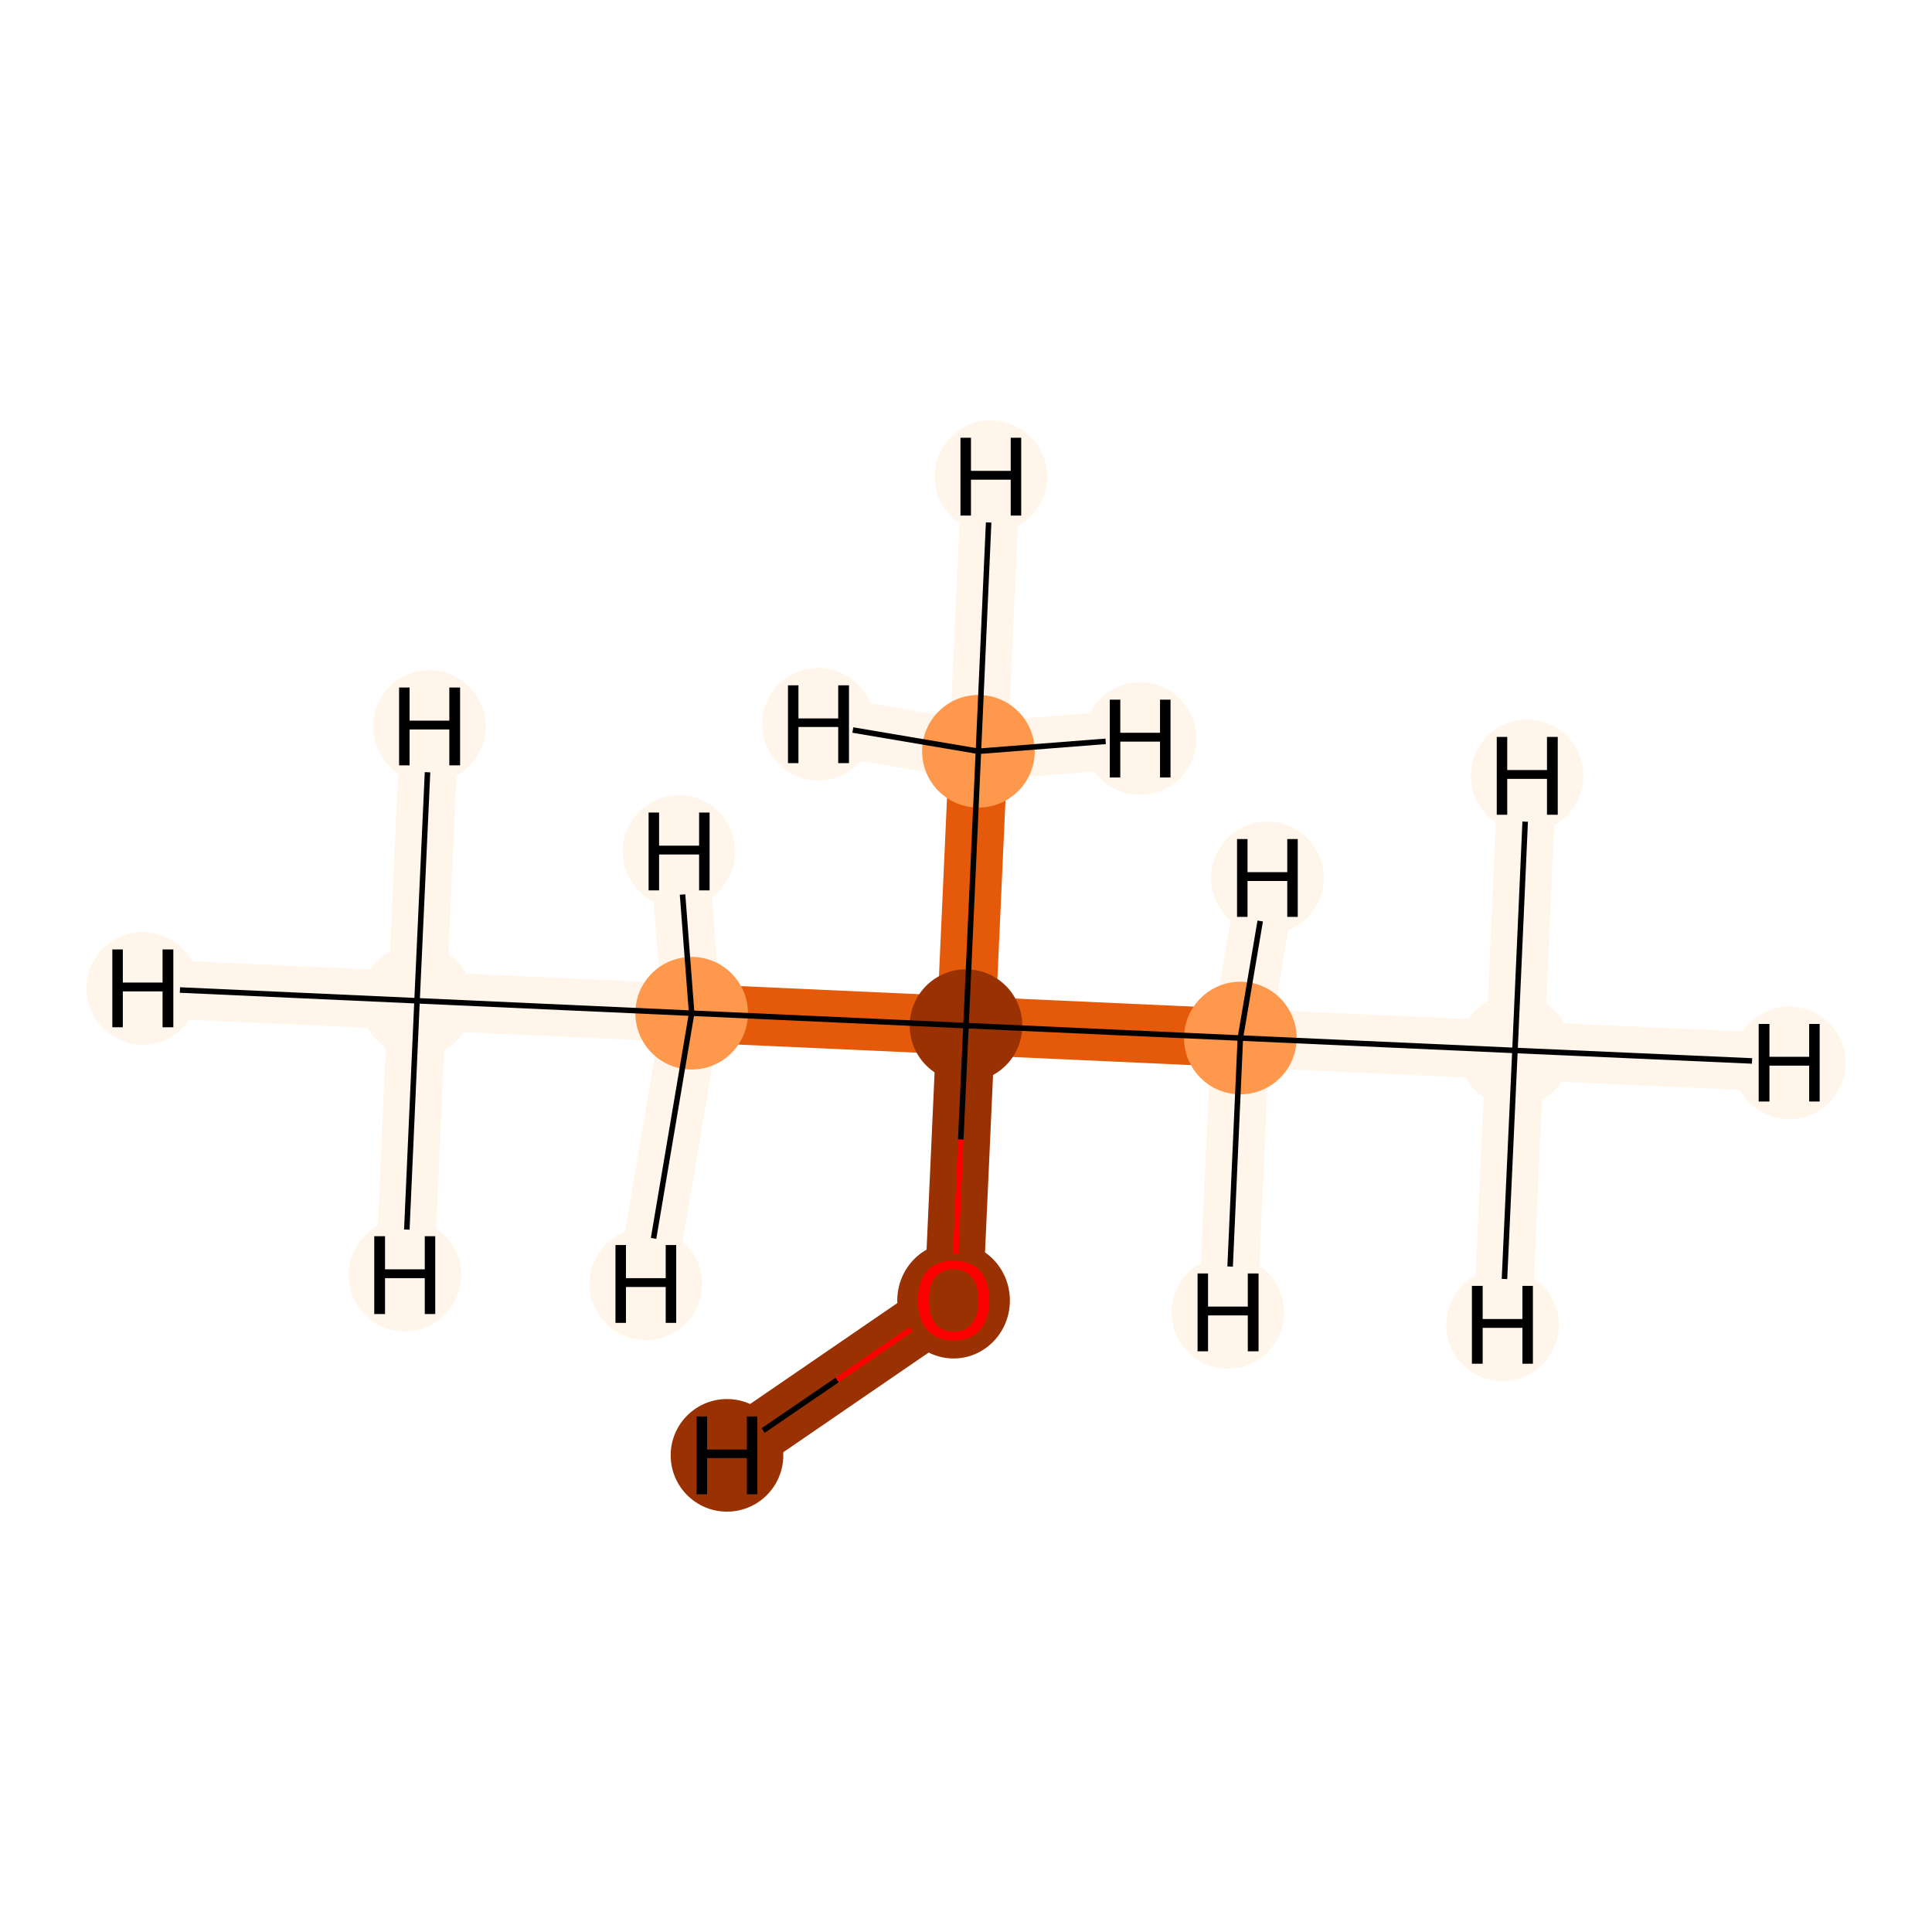 <?xml version='1.0' encoding='iso-8859-1'?>
<svg version='1.1' baseProfile='full'
              xmlns='http://www.w3.org/2000/svg'
                      xmlns:rdkit='http://www.rdkit.org/xml'
                      xmlns:xlink='http://www.w3.org/1999/xlink'
                  xml:space='preserve'
width='700px' height='700px' viewBox='0 0 700 700'>
<!-- END OF HEADER -->
<rect style='opacity:1.0;fill:#FFFFFF;stroke:none' width='700.0' height='700.0' x='0.0' y='0.0'> </rect>
<path d='M 151.1,362.6 L 250.6,367.1' style='fill:none;fill-rule:evenodd;stroke:#FFF5EB;stroke-width:21.2px;stroke-linecap:butt;stroke-linejoin:miter;stroke-opacity:1' />
<path d='M 151.1,362.6 L 51.7,358.1' style='fill:none;fill-rule:evenodd;stroke:#FFF5EB;stroke-width:21.2px;stroke-linecap:butt;stroke-linejoin:miter;stroke-opacity:1' />
<path d='M 151.1,362.6 L 155.6,263.2' style='fill:none;fill-rule:evenodd;stroke:#FFF5EB;stroke-width:21.2px;stroke-linecap:butt;stroke-linejoin:miter;stroke-opacity:1' />
<path d='M 151.1,362.6 L 146.7,462.0' style='fill:none;fill-rule:evenodd;stroke:#FFF5EB;stroke-width:21.2px;stroke-linecap:butt;stroke-linejoin:miter;stroke-opacity:1' />
<path d='M 250.6,367.1 L 350.0,371.6' style='fill:none;fill-rule:evenodd;stroke:#E5590A;stroke-width:21.2px;stroke-linecap:butt;stroke-linejoin:miter;stroke-opacity:1' />
<path d='M 250.6,367.1 L 234.0,465.2' style='fill:none;fill-rule:evenodd;stroke:#FFF5EB;stroke-width:21.2px;stroke-linecap:butt;stroke-linejoin:miter;stroke-opacity:1' />
<path d='M 250.6,367.1 L 246.0,308.5' style='fill:none;fill-rule:evenodd;stroke:#FFF5EB;stroke-width:21.2px;stroke-linecap:butt;stroke-linejoin:miter;stroke-opacity:1' />
<path d='M 350.0,371.6 L 449.4,376.1' style='fill:none;fill-rule:evenodd;stroke:#E5590A;stroke-width:21.2px;stroke-linecap:butt;stroke-linejoin:miter;stroke-opacity:1' />
<path d='M 350.0,371.6 L 345.5,471.0' style='fill:none;fill-rule:evenodd;stroke:#993103;stroke-width:21.2px;stroke-linecap:butt;stroke-linejoin:miter;stroke-opacity:1' />
<path d='M 350.0,371.6 L 354.5,272.2' style='fill:none;fill-rule:evenodd;stroke:#E5590A;stroke-width:21.2px;stroke-linecap:butt;stroke-linejoin:miter;stroke-opacity:1' />
<path d='M 449.4,376.1 L 548.9,380.6' style='fill:none;fill-rule:evenodd;stroke:#FFF5EB;stroke-width:21.2px;stroke-linecap:butt;stroke-linejoin:miter;stroke-opacity:1' />
<path d='M 449.4,376.1 L 444.9,475.5' style='fill:none;fill-rule:evenodd;stroke:#FFF5EB;stroke-width:21.2px;stroke-linecap:butt;stroke-linejoin:miter;stroke-opacity:1' />
<path d='M 449.4,376.1 L 459.2,318.1' style='fill:none;fill-rule:evenodd;stroke:#FFF5EB;stroke-width:21.2px;stroke-linecap:butt;stroke-linejoin:miter;stroke-opacity:1' />
<path d='M 548.9,380.6 L 648.3,385.1' style='fill:none;fill-rule:evenodd;stroke:#FFF5EB;stroke-width:21.2px;stroke-linecap:butt;stroke-linejoin:miter;stroke-opacity:1' />
<path d='M 548.9,380.6 L 544.4,480.0' style='fill:none;fill-rule:evenodd;stroke:#FFF5EB;stroke-width:21.2px;stroke-linecap:butt;stroke-linejoin:miter;stroke-opacity:1' />
<path d='M 548.9,380.6 L 553.3,281.1' style='fill:none;fill-rule:evenodd;stroke:#FFF5EB;stroke-width:21.2px;stroke-linecap:butt;stroke-linejoin:miter;stroke-opacity:1' />
<path d='M 345.5,471.0 L 263.4,527.3' style='fill:none;fill-rule:evenodd;stroke:#993103;stroke-width:21.2px;stroke-linecap:butt;stroke-linejoin:miter;stroke-opacity:1' />
<path d='M 354.5,272.2 L 359.0,172.7' style='fill:none;fill-rule:evenodd;stroke:#FFF5EB;stroke-width:21.2px;stroke-linecap:butt;stroke-linejoin:miter;stroke-opacity:1' />
<path d='M 354.5,272.2 L 413.1,267.6' style='fill:none;fill-rule:evenodd;stroke:#FFF5EB;stroke-width:21.2px;stroke-linecap:butt;stroke-linejoin:miter;stroke-opacity:1' />
<path d='M 354.5,272.2 L 296.5,262.4' style='fill:none;fill-rule:evenodd;stroke:#FFF5EB;stroke-width:21.2px;stroke-linecap:butt;stroke-linejoin:miter;stroke-opacity:1' />
<ellipse cx='151.1' cy='362.6' rx='19.9' ry='19.9'  style='fill:#FFF5EB;fill-rule:evenodd;stroke:#FFF5EB;stroke-width:1.0px;stroke-linecap:butt;stroke-linejoin:miter;stroke-opacity:1' />
<ellipse cx='250.6' cy='367.1' rx='19.9' ry='19.9'  style='fill:#FD984C;fill-rule:evenodd;stroke:#FD984C;stroke-width:1.0px;stroke-linecap:butt;stroke-linejoin:miter;stroke-opacity:1' />
<ellipse cx='350.0' cy='371.6' rx='19.9' ry='19.9'  style='fill:#993103;fill-rule:evenodd;stroke:#993103;stroke-width:1.0px;stroke-linecap:butt;stroke-linejoin:miter;stroke-opacity:1' />
<ellipse cx='449.4' cy='376.1' rx='19.9' ry='19.9'  style='fill:#FD984C;fill-rule:evenodd;stroke:#FD984C;stroke-width:1.0px;stroke-linecap:butt;stroke-linejoin:miter;stroke-opacity:1' />
<ellipse cx='548.9' cy='380.6' rx='19.9' ry='19.9'  style='fill:#FFF5EB;fill-rule:evenodd;stroke:#FFF5EB;stroke-width:1.0px;stroke-linecap:butt;stroke-linejoin:miter;stroke-opacity:1' />
<ellipse cx='345.5' cy='471.2' rx='19.9' ry='20.5'  style='fill:#993103;fill-rule:evenodd;stroke:#993103;stroke-width:1.0px;stroke-linecap:butt;stroke-linejoin:miter;stroke-opacity:1' />
<ellipse cx='354.5' cy='272.2' rx='19.9' ry='19.9'  style='fill:#FD984C;fill-rule:evenodd;stroke:#FD984C;stroke-width:1.0px;stroke-linecap:butt;stroke-linejoin:miter;stroke-opacity:1' />
<ellipse cx='51.7' cy='358.1' rx='19.9' ry='19.9'  style='fill:#FFF5EB;fill-rule:evenodd;stroke:#FFF5EB;stroke-width:1.0px;stroke-linecap:butt;stroke-linejoin:miter;stroke-opacity:1' />
<ellipse cx='155.6' cy='263.2' rx='19.9' ry='19.9'  style='fill:#FFF5EB;fill-rule:evenodd;stroke:#FFF5EB;stroke-width:1.0px;stroke-linecap:butt;stroke-linejoin:miter;stroke-opacity:1' />
<ellipse cx='146.7' cy='462.0' rx='19.9' ry='19.9'  style='fill:#FFF5EB;fill-rule:evenodd;stroke:#FFF5EB;stroke-width:1.0px;stroke-linecap:butt;stroke-linejoin:miter;stroke-opacity:1' />
<ellipse cx='234.0' cy='465.2' rx='19.9' ry='19.9'  style='fill:#FFF5EB;fill-rule:evenodd;stroke:#FFF5EB;stroke-width:1.0px;stroke-linecap:butt;stroke-linejoin:miter;stroke-opacity:1' />
<ellipse cx='246.0' cy='308.5' rx='19.9' ry='19.9'  style='fill:#FFF5EB;fill-rule:evenodd;stroke:#FFF5EB;stroke-width:1.0px;stroke-linecap:butt;stroke-linejoin:miter;stroke-opacity:1' />
<ellipse cx='444.9' cy='475.5' rx='19.9' ry='19.9'  style='fill:#FFF5EB;fill-rule:evenodd;stroke:#FFF5EB;stroke-width:1.0px;stroke-linecap:butt;stroke-linejoin:miter;stroke-opacity:1' />
<ellipse cx='459.2' cy='318.1' rx='19.9' ry='19.9'  style='fill:#FFF5EB;fill-rule:evenodd;stroke:#FFF5EB;stroke-width:1.0px;stroke-linecap:butt;stroke-linejoin:miter;stroke-opacity:1' />
<ellipse cx='648.3' cy='385.1' rx='19.9' ry='19.9'  style='fill:#FFF5EB;fill-rule:evenodd;stroke:#FFF5EB;stroke-width:1.0px;stroke-linecap:butt;stroke-linejoin:miter;stroke-opacity:1' />
<ellipse cx='544.4' cy='480.0' rx='19.9' ry='19.9'  style='fill:#FFF5EB;fill-rule:evenodd;stroke:#FFF5EB;stroke-width:1.0px;stroke-linecap:butt;stroke-linejoin:miter;stroke-opacity:1' />
<ellipse cx='553.3' cy='281.1' rx='19.9' ry='19.9'  style='fill:#FFF5EB;fill-rule:evenodd;stroke:#FFF5EB;stroke-width:1.0px;stroke-linecap:butt;stroke-linejoin:miter;stroke-opacity:1' />
<ellipse cx='263.4' cy='527.3' rx='19.9' ry='19.9'  style='fill:#993103;fill-rule:evenodd;stroke:#993103;stroke-width:1.0px;stroke-linecap:butt;stroke-linejoin:miter;stroke-opacity:1' />
<ellipse cx='359.0' cy='172.7' rx='19.9' ry='19.9'  style='fill:#FFF5EB;fill-rule:evenodd;stroke:#FFF5EB;stroke-width:1.0px;stroke-linecap:butt;stroke-linejoin:miter;stroke-opacity:1' />
<ellipse cx='413.1' cy='267.6' rx='19.9' ry='19.9'  style='fill:#FFF5EB;fill-rule:evenodd;stroke:#FFF5EB;stroke-width:1.0px;stroke-linecap:butt;stroke-linejoin:miter;stroke-opacity:1' />
<ellipse cx='296.5' cy='262.4' rx='19.9' ry='19.9'  style='fill:#FFF5EB;fill-rule:evenodd;stroke:#FFF5EB;stroke-width:1.0px;stroke-linecap:butt;stroke-linejoin:miter;stroke-opacity:1' />
<path class='bond-0 atom-0 atom-1' d='M 151.1,362.6 L 250.6,367.1' style='fill:none;fill-rule:evenodd;stroke:#000000;stroke-width:2.0px;stroke-linecap:butt;stroke-linejoin:miter;stroke-opacity:1' />
<path class='bond-6 atom-0 atom-7' d='M 151.1,362.6 L 65.2,358.7' style='fill:none;fill-rule:evenodd;stroke:#000000;stroke-width:2.0px;stroke-linecap:butt;stroke-linejoin:miter;stroke-opacity:1' />
<path class='bond-7 atom-0 atom-8' d='M 151.1,362.6 L 154.9,279.8' style='fill:none;fill-rule:evenodd;stroke:#000000;stroke-width:2.0px;stroke-linecap:butt;stroke-linejoin:miter;stroke-opacity:1' />
<path class='bond-8 atom-0 atom-9' d='M 151.1,362.6 L 147.4,445.5' style='fill:none;fill-rule:evenodd;stroke:#000000;stroke-width:2.0px;stroke-linecap:butt;stroke-linejoin:miter;stroke-opacity:1' />
<path class='bond-1 atom-1 atom-2' d='M 250.6,367.1 L 350.0,371.6' style='fill:none;fill-rule:evenodd;stroke:#000000;stroke-width:2.0px;stroke-linecap:butt;stroke-linejoin:miter;stroke-opacity:1' />
<path class='bond-9 atom-1 atom-10' d='M 250.6,367.1 L 236.8,448.7' style='fill:none;fill-rule:evenodd;stroke:#000000;stroke-width:2.0px;stroke-linecap:butt;stroke-linejoin:miter;stroke-opacity:1' />
<path class='bond-10 atom-1 atom-11' d='M 250.6,367.1 L 247.3,324.1' style='fill:none;fill-rule:evenodd;stroke:#000000;stroke-width:2.0px;stroke-linecap:butt;stroke-linejoin:miter;stroke-opacity:1' />
<path class='bond-2 atom-2 atom-3' d='M 350.0,371.6 L 449.4,376.1' style='fill:none;fill-rule:evenodd;stroke:#000000;stroke-width:2.0px;stroke-linecap:butt;stroke-linejoin:miter;stroke-opacity:1' />
<path class='bond-4 atom-2 atom-5' d='M 350.0,371.6 L 348.1,412.9' style='fill:none;fill-rule:evenodd;stroke:#000000;stroke-width:2.0px;stroke-linecap:butt;stroke-linejoin:miter;stroke-opacity:1' />
<path class='bond-4 atom-2 atom-5' d='M 348.1,412.9 L 346.3,454.3' style='fill:none;fill-rule:evenodd;stroke:#FF0000;stroke-width:2.0px;stroke-linecap:butt;stroke-linejoin:miter;stroke-opacity:1' />
<path class='bond-5 atom-2 atom-6' d='M 350.0,371.6 L 354.5,272.2' style='fill:none;fill-rule:evenodd;stroke:#000000;stroke-width:2.0px;stroke-linecap:butt;stroke-linejoin:miter;stroke-opacity:1' />
<path class='bond-3 atom-3 atom-4' d='M 449.4,376.1 L 548.9,380.6' style='fill:none;fill-rule:evenodd;stroke:#000000;stroke-width:2.0px;stroke-linecap:butt;stroke-linejoin:miter;stroke-opacity:1' />
<path class='bond-11 atom-3 atom-12' d='M 449.4,376.1 L 445.7,458.9' style='fill:none;fill-rule:evenodd;stroke:#000000;stroke-width:2.0px;stroke-linecap:butt;stroke-linejoin:miter;stroke-opacity:1' />
<path class='bond-12 atom-3 atom-13' d='M 449.4,376.1 L 456.6,333.7' style='fill:none;fill-rule:evenodd;stroke:#000000;stroke-width:2.0px;stroke-linecap:butt;stroke-linejoin:miter;stroke-opacity:1' />
<path class='bond-13 atom-4 atom-14' d='M 548.9,380.6 L 634.8,384.4' style='fill:none;fill-rule:evenodd;stroke:#000000;stroke-width:2.0px;stroke-linecap:butt;stroke-linejoin:miter;stroke-opacity:1' />
<path class='bond-14 atom-4 atom-15' d='M 548.9,380.6 L 545.1,463.4' style='fill:none;fill-rule:evenodd;stroke:#000000;stroke-width:2.0px;stroke-linecap:butt;stroke-linejoin:miter;stroke-opacity:1' />
<path class='bond-15 atom-4 atom-16' d='M 548.9,380.6 L 552.6,297.7' style='fill:none;fill-rule:evenodd;stroke:#000000;stroke-width:2.0px;stroke-linecap:butt;stroke-linejoin:miter;stroke-opacity:1' />
<path class='bond-16 atom-5 atom-17' d='M 330.1,481.6 L 303.3,500.0' style='fill:none;fill-rule:evenodd;stroke:#FF0000;stroke-width:2.0px;stroke-linecap:butt;stroke-linejoin:miter;stroke-opacity:1' />
<path class='bond-16 atom-5 atom-17' d='M 303.3,500.0 L 276.5,518.3' style='fill:none;fill-rule:evenodd;stroke:#000000;stroke-width:2.0px;stroke-linecap:butt;stroke-linejoin:miter;stroke-opacity:1' />
<path class='bond-17 atom-6 atom-18' d='M 354.5,272.2 L 358.2,189.3' style='fill:none;fill-rule:evenodd;stroke:#000000;stroke-width:2.0px;stroke-linecap:butt;stroke-linejoin:miter;stroke-opacity:1' />
<path class='bond-18 atom-6 atom-19' d='M 354.5,272.2 L 400.6,268.6' style='fill:none;fill-rule:evenodd;stroke:#000000;stroke-width:2.0px;stroke-linecap:butt;stroke-linejoin:miter;stroke-opacity:1' />
<path class='bond-19 atom-6 atom-20' d='M 354.5,272.2 L 309.0,264.5' style='fill:none;fill-rule:evenodd;stroke:#000000;stroke-width:2.0px;stroke-linecap:butt;stroke-linejoin:miter;stroke-opacity:1' />
<path  class='atom-5' d='M 332.6 471.1
Q 332.6 464.3, 335.9 460.5
Q 339.3 456.8, 345.5 456.8
Q 351.8 456.8, 355.1 460.5
Q 358.4 464.3, 358.4 471.1
Q 358.4 477.9, 355.1 481.8
Q 351.7 485.7, 345.5 485.7
Q 339.3 485.7, 335.9 481.8
Q 332.6 478.0, 332.6 471.1
M 345.5 482.5
Q 349.8 482.5, 352.1 479.7
Q 354.5 476.7, 354.5 471.1
Q 354.5 465.6, 352.1 462.8
Q 349.8 459.9, 345.5 459.9
Q 341.2 459.9, 338.9 462.7
Q 336.6 465.5, 336.6 471.1
Q 336.6 476.8, 338.9 479.7
Q 341.2 482.5, 345.5 482.5
' fill='#FF0000'/>
<path  class='atom-7' d='M 40.7 344.0
L 44.5 344.0
L 44.5 356.0
L 58.9 356.0
L 58.9 344.0
L 62.8 344.0
L 62.8 372.2
L 58.9 372.2
L 58.9 359.2
L 44.5 359.2
L 44.5 372.2
L 40.7 372.2
L 40.7 344.0
' fill='#000000'/>
<path  class='atom-8' d='M 144.6 249.1
L 148.4 249.1
L 148.4 261.1
L 162.8 261.1
L 162.8 249.1
L 166.7 249.1
L 166.7 277.3
L 162.8 277.3
L 162.8 264.3
L 148.4 264.3
L 148.4 277.3
L 144.6 277.3
L 144.6 249.1
' fill='#000000'/>
<path  class='atom-9' d='M 135.6 447.9
L 139.5 447.9
L 139.5 459.9
L 153.9 459.9
L 153.9 447.9
L 157.7 447.9
L 157.7 476.1
L 153.9 476.1
L 153.9 463.1
L 139.5 463.1
L 139.5 476.1
L 135.6 476.1
L 135.6 447.9
' fill='#000000'/>
<path  class='atom-10' d='M 223.0 451.1
L 226.8 451.1
L 226.8 463.1
L 241.2 463.1
L 241.2 451.1
L 245.0 451.1
L 245.0 479.3
L 241.2 479.3
L 241.2 466.3
L 226.8 466.3
L 226.8 479.3
L 223.0 479.3
L 223.0 451.1
' fill='#000000'/>
<path  class='atom-11' d='M 235.0 294.4
L 238.8 294.4
L 238.8 306.4
L 253.3 306.4
L 253.3 294.4
L 257.1 294.4
L 257.1 322.6
L 253.3 322.6
L 253.3 309.6
L 238.8 309.6
L 238.8 322.6
L 235.0 322.6
L 235.0 294.4
' fill='#000000'/>
<path  class='atom-12' d='M 433.9 461.4
L 437.7 461.4
L 437.7 473.4
L 452.1 473.4
L 452.1 461.4
L 456.0 461.4
L 456.0 489.6
L 452.1 489.6
L 452.1 476.6
L 437.7 476.6
L 437.7 489.6
L 433.9 489.6
L 433.9 461.4
' fill='#000000'/>
<path  class='atom-13' d='M 448.2 304.0
L 452.0 304.0
L 452.0 316.0
L 466.4 316.0
L 466.4 304.0
L 470.2 304.0
L 470.2 332.2
L 466.4 332.2
L 466.4 319.2
L 452.0 319.2
L 452.0 332.2
L 448.2 332.2
L 448.2 304.0
' fill='#000000'/>
<path  class='atom-14' d='M 637.2 371.0
L 641.1 371.0
L 641.1 382.9
L 655.5 382.9
L 655.5 371.0
L 659.3 371.0
L 659.3 399.1
L 655.5 399.1
L 655.5 386.1
L 641.1 386.1
L 641.1 399.1
L 637.2 399.1
L 637.2 371.0
' fill='#000000'/>
<path  class='atom-15' d='M 533.3 465.9
L 537.2 465.9
L 537.2 477.9
L 551.6 477.9
L 551.6 465.9
L 555.4 465.9
L 555.4 494.1
L 551.6 494.1
L 551.6 481.1
L 537.2 481.1
L 537.2 494.1
L 533.3 494.1
L 533.3 465.9
' fill='#000000'/>
<path  class='atom-16' d='M 542.3 267.0
L 546.1 267.0
L 546.1 279.0
L 560.5 279.0
L 560.5 267.0
L 564.4 267.0
L 564.4 295.2
L 560.5 295.2
L 560.5 282.2
L 546.1 282.2
L 546.1 295.2
L 542.3 295.2
L 542.3 267.0
' fill='#000000'/>
<path  class='atom-17' d='M 252.4 513.2
L 256.2 513.2
L 256.2 525.2
L 270.6 525.2
L 270.6 513.2
L 274.4 513.2
L 274.4 541.4
L 270.6 541.4
L 270.6 528.3
L 256.2 528.3
L 256.2 541.4
L 252.4 541.4
L 252.4 513.2
' fill='#000000'/>
<path  class='atom-18' d='M 348.0 158.6
L 351.8 158.6
L 351.8 170.6
L 366.2 170.6
L 366.2 158.6
L 370.0 158.6
L 370.0 186.8
L 366.2 186.8
L 366.2 173.8
L 351.8 173.8
L 351.8 186.8
L 348.0 186.8
L 348.0 158.6
' fill='#000000'/>
<path  class='atom-19' d='M 402.1 253.5
L 405.9 253.5
L 405.9 265.5
L 420.3 265.5
L 420.3 253.5
L 424.1 253.5
L 424.1 281.7
L 420.3 281.7
L 420.3 268.7
L 405.9 268.7
L 405.9 281.7
L 402.1 281.7
L 402.1 253.5
' fill='#000000'/>
<path  class='atom-20' d='M 285.5 248.3
L 289.3 248.3
L 289.3 260.3
L 303.7 260.3
L 303.7 248.3
L 307.6 248.3
L 307.6 276.5
L 303.7 276.5
L 303.7 263.4
L 289.3 263.4
L 289.3 276.5
L 285.5 276.5
L 285.5 248.3
' fill='#000000'/>
</svg>
